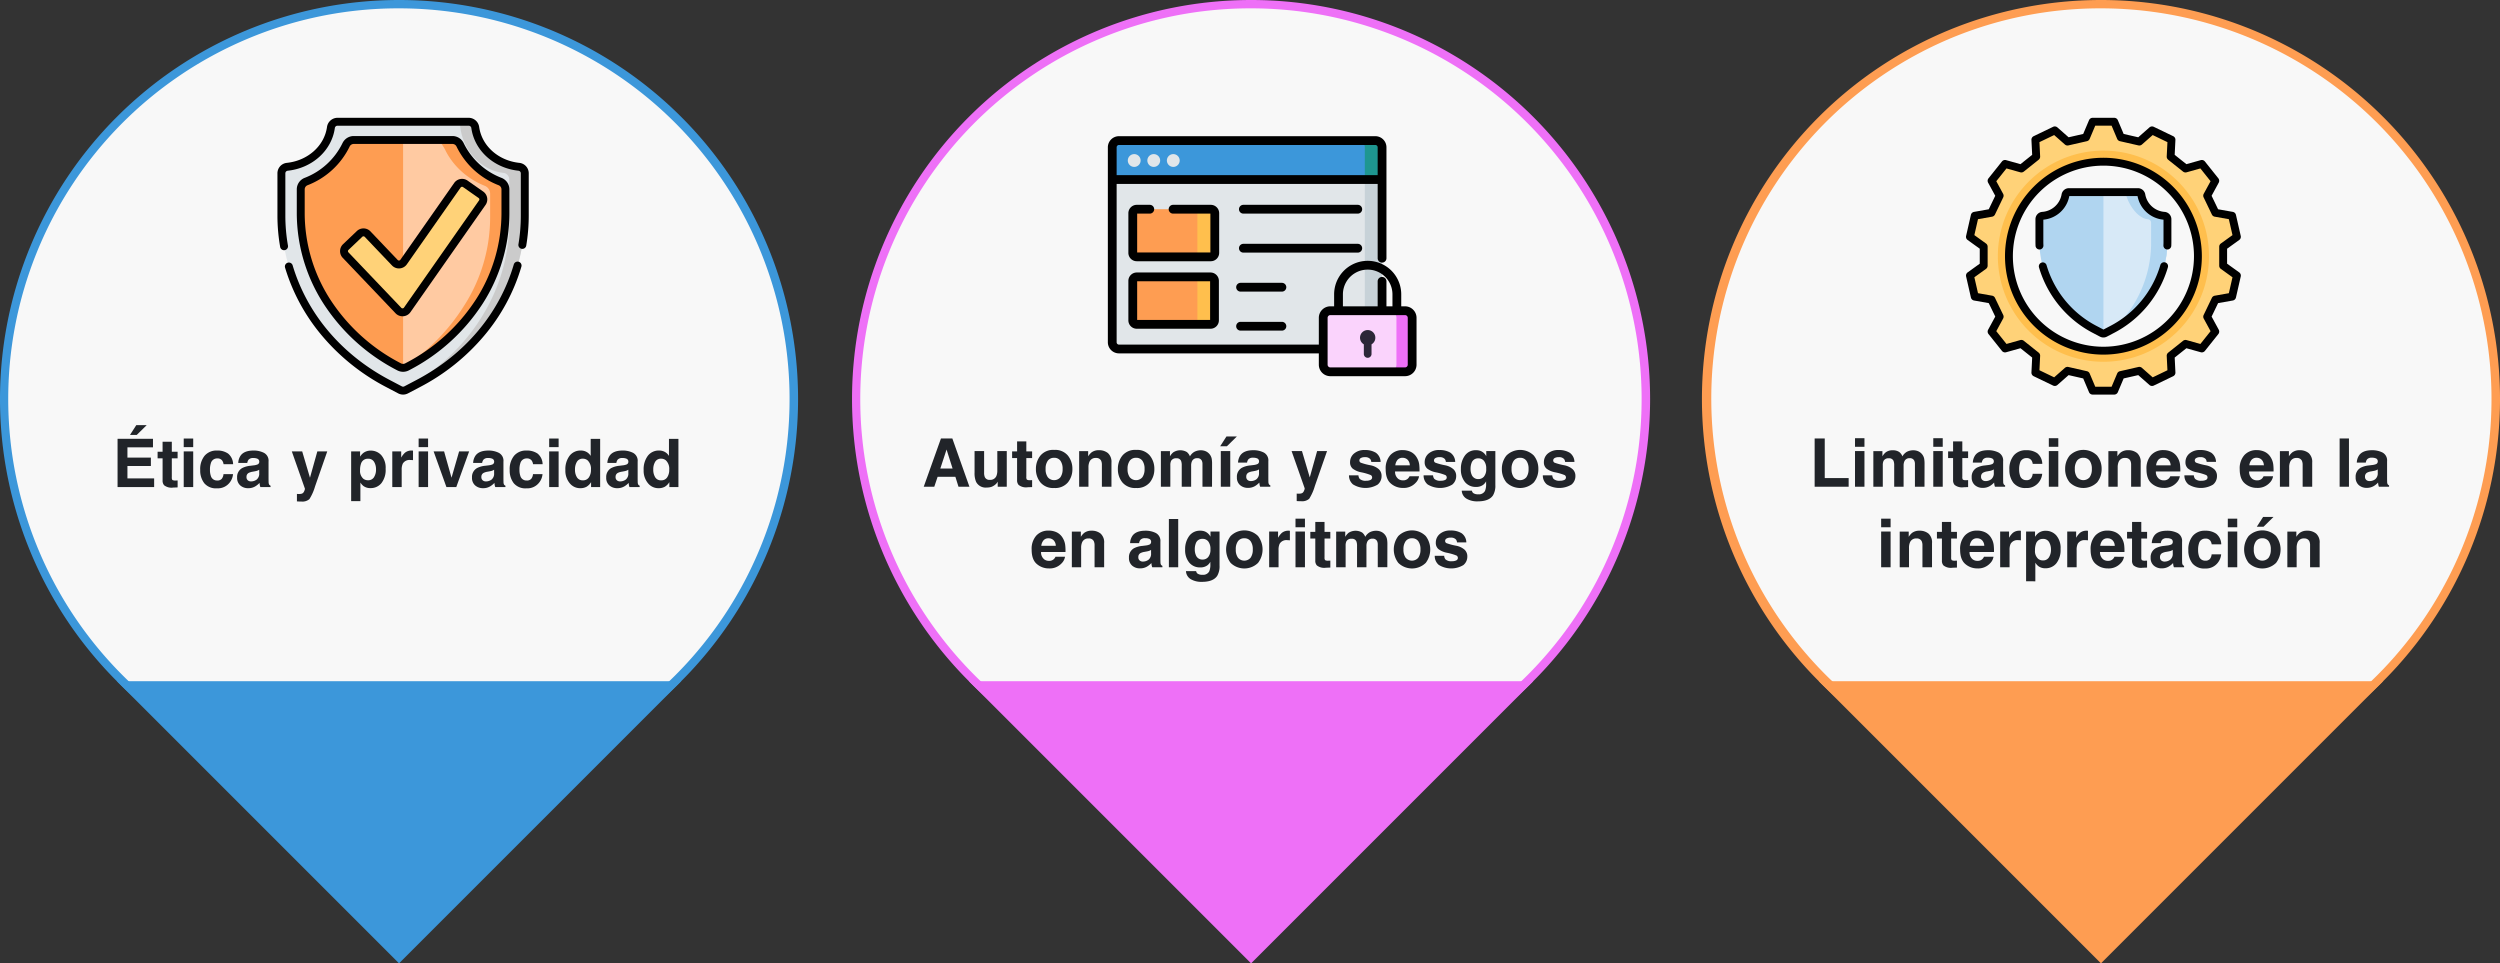 <svg xmlns="http://www.w3.org/2000/svg" width="820" height="315.982" viewBox="0 0 820 315.982">
  <rect x="0" y="0" width="820" height="315.982" fill="#333333" stroke="none"/>
  <g id="Grupo_1148974" data-name="Grupo 1148974" transform="translate(-390 -5296.574)">
    <g id="Grupo_1148913" data-name="Grupo 1148913" transform="translate(390 5296.574)">
      <path id="Trazado_986423" data-name="Trazado 986423" d="M134.723,264.24a129.515,129.515,0,0,1-91.581-221.1A129.515,129.515,0,1,1,226.3,226.306a128.668,128.668,0,0,1-91.581,37.934" transform="translate(-3.84 -3.84)" fill="#f8f8f8"/>
      <path id="Trazado_986424" data-name="Trazado 986424" d="M130.884,2.736a128.182,128.182,0,0,1,49.88,246.225A128.181,128.181,0,0,1,81,12.806a127.34,127.34,0,0,1,49.88-10.069m0-2.736A130.884,130.884,0,1,0,261.767,130.884,130.884,130.884,0,0,0,130.884,0" transform="translate(0)" fill="#3c97da"/>
      <path id="Trazado_986425" data-name="Trazado 986425" d="M0,130.884,130.884,0V130.884Z" transform="translate(130.884 130.884) rotate(45)" fill="#3c97da"/>
      <g id="_003-protected" data-name="003-protected" transform="translate(67.42 38.637)">
        <path id="Trazado_986514" data-name="Trazado 986514" d="M75.764,93.194l-3.941,2.071a2.166,2.166,0,0,1-2.015,0l-3.941-2.071C44.226,81.82,30.9,60.83,30.9,38.119V24.247a2.153,2.153,0,0,1,1.91-2.15c7.459-.787,13.39-6.127,14.335-12.881a2.178,2.178,0,0,1,2.148-1.895H92.338a2.178,2.178,0,0,1,2.148,1.895c.945,6.754,6.876,12.094,14.335,12.881a2.153,2.153,0,0,1,1.91,2.15V38.119C110.731,60.83,97.405,81.82,75.764,93.194Z" transform="translate(-6.022 -6.023)" fill="#e1e6e9"/>
        <path id="Trazado_986515" data-name="Trazado 986515" d="M291.192,22.1c-7.459-.787-13.39-6.127-14.335-12.881a2.178,2.178,0,0,0-2.148-1.895h-2.931c.422,9.364,7.094,16,14.314,16.766a2.153,2.153,0,0,1,1.91,2.15V40.109c0,22.711-13.326,43.7-34.967,55.075l-.455.239a2.162,2.162,0,0,0,1.614-.158l3.941-2.071C279.776,81.819,293.1,60.83,293.1,38.118V24.246A2.154,2.154,0,0,0,291.192,22.1Z" transform="translate(-188.393 -6.022)" fill="#cbcbcb"/>
        <path id="Trazado_986516" data-name="Trazado 986516" d="M98.8,115.394A62.006,62.006,0,0,1,75.192,93.956a53.719,53.719,0,0,1-8.5-28.8V57.286A2.78,2.78,0,0,1,68.44,54.7,24.4,24.4,0,0,0,81.562,42.64a2.774,2.774,0,0,1,2.508-1.573h32.376a2.774,2.774,0,0,1,2.508,1.573A24.4,24.4,0,0,0,132.076,54.7a2.78,2.78,0,0,1,1.751,2.587v7.874a53.718,53.718,0,0,1-8.5,28.8,62.007,62.007,0,0,1-23.605,21.438l-.163.086a2.789,2.789,0,0,1-2.595,0Z" transform="translate(-35.465 -33.785)" fill="#fe9d52"/>
        <path id="Trazado_986517" data-name="Trazado 986517" d="M287.818,54.7l-.136-.056-.227-.093q-.193-.08-.385-.163l-.221-.1c-.136-.06-.272-.123-.407-.185l-.184-.085q-.292-.138-.579-.283l-.043-.022q-.266-.135-.528-.276l-.185-.1c-.127-.07-.253-.14-.379-.212l-.208-.12q-.178-.1-.353-.21l-.2-.124q-.184-.114-.365-.231l-.177-.113q-.248-.162-.491-.33l-.037-.025q-.261-.181-.517-.368l-.159-.118q-.176-.131-.35-.264l-.185-.144q-.16-.126-.318-.254l-.183-.15q-.162-.134-.321-.271l-.163-.14q-.2-.172-.389-.347l-.08-.072q-.231-.212-.456-.43l-.129-.127c-.107-.1-.213-.21-.318-.317l-.159-.164q-.141-.146-.279-.294l-.16-.174q-.138-.151-.273-.3c-.049-.055-.1-.11-.146-.166q-.159-.183-.313-.369l-.09-.108q-.2-.241-.389-.487l-.1-.127q-.142-.184-.28-.371c-.044-.06-.087-.12-.131-.181q-.119-.164-.235-.331l-.134-.194q-.114-.167-.224-.336c-.041-.063-.082-.125-.123-.188-.082-.128-.163-.257-.242-.386-.029-.048-.059-.095-.088-.143q-.161-.266-.314-.536c-.022-.038-.042-.077-.063-.115q-.12-.214-.236-.431c-.034-.064-.067-.128-.1-.192q-.095-.182-.186-.365-.052-.105-.1-.211c-.026-.053-.053-.106-.079-.16a2.774,2.774,0,0,0-2.508-1.573H256V115.8a2.788,2.788,0,0,0,1.3-.32l.163-.086a62.006,62.006,0,0,0,23.605-21.438,53.717,53.717,0,0,0,8.5-28.8V57.284A2.78,2.78,0,0,0,287.818,54.7Z" transform="translate(-191.206 -33.783)" fill="#ffcaa2"/>
        <path id="Trazado_986518" data-name="Trazado 986518" d="M287.818,54.7l-.136-.056-.227-.093q-.193-.08-.385-.163l-.221-.1c-.136-.06-.272-.123-.407-.185l-.184-.085q-.292-.138-.579-.283l-.043-.022q-.266-.135-.528-.276l-.185-.1c-.127-.07-.253-.14-.379-.212l-.208-.12q-.178-.1-.353-.21l-.2-.124q-.184-.114-.365-.231l-.177-.113q-.248-.162-.491-.33l-.037-.025q-.261-.181-.517-.368l-.159-.118q-.176-.131-.35-.264l-.185-.144q-.16-.126-.318-.254l-.183-.15q-.162-.134-.321-.271l-.164-.14q-.2-.172-.389-.347l-.08-.072q-.231-.212-.456-.43l-.129-.127c-.107-.1-.213-.21-.318-.317l-.159-.164q-.141-.146-.279-.294l-.16-.174q-.138-.151-.273-.3c-.049-.055-.1-.11-.146-.166q-.159-.183-.313-.369l-.09-.108q-.2-.241-.389-.487l-.1-.127q-.142-.184-.28-.371c-.044-.06-.087-.12-.131-.181q-.119-.164-.235-.331l-.134-.194q-.114-.167-.224-.336c-.041-.063-.082-.125-.123-.188-.082-.128-.163-.257-.242-.386-.029-.048-.059-.095-.088-.143q-.161-.266-.314-.536c-.022-.038-.042-.077-.063-.115q-.12-.214-.236-.431c-.034-.064-.067-.128-.1-.192q-.095-.182-.186-.365-.052-.105-.1-.211c-.026-.053-.053-.106-.079-.16a2.774,2.774,0,0,0-2.508-1.573h-4.48a24.878,24.878,0,0,1,1.969,2.971c.03.051.052.106.079.16l.1.211q.092.184.186.365c.034.064.066.129.1.192q.116.217.236.431c.021.038.042.077.064.115q.153.27.314.536c.029.048.059.095.088.143q.119.194.242.386c.04.063.082.125.123.188.074.113.148.225.224.336l.134.194q.116.166.235.331l.131.181q.138.187.28.371l.1.127q.191.246.389.487l.09.108c.1.124.207.247.313.369l.146.166q.135.153.273.3l.16.174q.138.148.279.294l.159.164q.157.16.318.317l.129.127q.225.218.456.43l.08.072q.193.176.389.347l.163.14q.159.136.321.271l.183.15q.158.128.318.254l.185.144q.173.134.35.264l.159.118q.256.187.517.368l.037.025q.243.168.491.33l.177.113q.181.117.365.231l.2.124q.176.106.353.21l.208.12q.188.107.379.212l.185.1q.262.141.528.276l.043.022q.287.145.579.283l.184.085c.135.063.27.125.407.185l.221.1q.192.083.385.163l.227.093.136.056a2.78,2.78,0,0,1,1.751,2.587v7.874a53.718,53.718,0,0,1-8.5,28.8A66.159,66.159,0,0,1,256,115.723v.073a2.788,2.788,0,0,0,1.3-.32l.163-.086a62.006,62.006,0,0,0,23.605-21.438,53.717,53.717,0,0,0,8.5-28.8V57.283A2.78,2.78,0,0,0,287.818,54.7Z" transform="translate(-191.207 -33.782)" fill="#fe9d52"/>
        <path id="Trazado_986519" data-name="Trazado 986519" d="M164.592,162.183l-17.336-18.2a1.861,1.861,0,0,1,.064-2.631l4.523-4.309a1.861,1.861,0,0,1,2.631.064l8.939,9.384a1.861,1.861,0,0,0,2.871-.216l17.65-25.2a1.861,1.861,0,0,1,2.592-.457l5.116,3.584a1.861,1.861,0,0,1,.457,2.592l-24.634,35.17A1.861,1.861,0,0,1,164.592,162.183Z" transform="translate(-101.323 -98.956)" fill="#ffd278"/>
        <path id="Trazado_986520" data-name="Trazado 986520" d="M113.983,266.057a1.3,1.3,0,0,0-1.611.88c-4.719,16.1-16.073,29.566-31.969,37.92l-3.941,2.072a.866.866,0,0,1-.807,0l-3.941-2.072c-15.807-8.308-27.135-21.69-31.9-37.682a1.3,1.3,0,0,0-2.488.741,62.533,62.533,0,0,0,12.225,22.5,69.368,69.368,0,0,0,20.954,16.738l3.941,2.072a3.462,3.462,0,0,0,3.222,0l3.941-2.072a69.343,69.343,0,0,0,21.039-16.84,62.479,62.479,0,0,0,12.213-22.648A1.3,1.3,0,0,0,113.983,266.057Z" transform="translate(-11.265 -218.836)"/>
        <path id="Trazado_986521" data-name="Trazado 986521" d="M102.936,14.783c-6.9-.728-12.318-5.567-13.186-11.77A3.5,3.5,0,0,0,86.316,0H43.271a3.5,3.5,0,0,0-3.434,3.013c-.868,6.2-6.29,11.042-13.186,11.77a3.441,3.441,0,0,0-3.072,3.441V32.1a59.452,59.452,0,0,0,.882,10.188,1.3,1.3,0,1,0,2.558-.446,56.854,56.854,0,0,1-.844-9.742V18.224a.86.86,0,0,1,.748-.859c8.083-.853,14.451-6.607,15.484-13.992a.878.878,0,0,1,.862-.776H86.316a.877.877,0,0,1,.862.776c1.033,7.386,7.4,13.139,15.484,13.992a.86.86,0,0,1,.748.859V32.1a56.836,56.836,0,0,1-.794,9.45,1.3,1.3,0,0,0,2.56.433,59.455,59.455,0,0,0,.83-9.883V18.224A3.44,3.44,0,0,0,102.936,14.783Z" transform="translate(0)"/>
        <path id="Trazado_986522" data-name="Trazado 986522" d="M92.171,110.519l.164.086a4.087,4.087,0,0,0,3.8,0l.163-.086a63.305,63.305,0,0,0,24.1-21.891A55.013,55.013,0,0,0,129.1,59.137V51.262a4.055,4.055,0,0,0-2.572-3.794,22.966,22.966,0,0,1-12.427-11.41,4.089,4.089,0,0,0-3.681-2.313H78.049a4.089,4.089,0,0,0-3.681,2.313,22.964,22.964,0,0,1-12.427,11.41,4.055,4.055,0,0,0-2.572,3.794v7.874a55.012,55.012,0,0,0,8.706,29.491A63.3,63.3,0,0,0,92.171,110.519ZM61.965,59.137V51.262a1.473,1.473,0,0,1,.931-1.38A25.552,25.552,0,0,0,76.712,37.173a1.481,1.481,0,0,1,1.336-.832h32.375a1.481,1.481,0,0,1,1.336.832,25.552,25.552,0,0,0,13.816,12.709,1.473,1.473,0,0,1,.931,1.38v7.874a52.419,52.419,0,0,1-8.3,28.1,60.707,60.707,0,0,1-23.113,20.984l-.163.086a1.49,1.49,0,0,1-1.386,0l-.163-.086h0A60.706,60.706,0,0,1,70.266,87.236,52.421,52.421,0,0,1,61.965,59.137Z" transform="translate(-29.443 -27.761)"/>
        <path id="Trazado_986523" data-name="Trazado 986523" d="M159.916,158.035q.119,0,.24-.009a3.147,3.147,0,0,0,2.351-1.338l24.635-35.169a3.159,3.159,0,0,0-.775-4.4l-5.116-3.584a3.159,3.159,0,0,0-4.4.775l-17.65,25.2a.563.563,0,0,1-.868.065l-8.939-9.384a3.163,3.163,0,0,0-4.466-.108l-4.523,4.309a3.159,3.159,0,0,0-.109,4.466l17.336,18.2A3.144,3.144,0,0,0,159.916,158.035Zm-17.9-21.372a.559.559,0,0,1,.174-.394l4.523-4.309a.564.564,0,0,1,.8.02l8.939,9.384a3.159,3.159,0,0,0,4.875-.367l17.649-25.2a.563.563,0,0,1,.784-.138l5.116,3.584a.563.563,0,0,1,.138.784L160.38,155.2a.563.563,0,0,1-.868.065l-17.336-18.2A.561.561,0,0,1,142.02,136.663Z" transform="translate(-95.303 -92.932)"/>
      </g>
    </g>
    <path id="Trazado_986734" data-name="Trazado 986734" d="M14.93,10.082H7.238v4.071H16V17H4V1.166H15.617v2.8H7.238V7.332H14.93ZM8.076-.1l2.062-3.212h3.416L10.289-.1ZM23.7,14.819v2.288l-1.45.054a3.892,3.892,0,0,1-2.965-.752,2.239,2.239,0,0,1-.516-1.622V7.579H17.132V5.4h1.633V2.133h3.029V5.4h1.9V7.579h-1.9v6.188a1.394,1.394,0,0,0,.183.9,2.011,2.011,0,0,0,1.117.177q.14,0,.3-.005T23.7,14.819Zm5.113-9.528V17H25.7V5.291Zm0-4.222V3.895H25.7V1.069ZM41.9,9.491H38.767a2.717,2.717,0,0,0-.44-1.182,1.847,1.847,0,0,0-1.6-.709,2.108,2.108,0,0,0-2.116,1.536,6.423,6.423,0,0,0-.3,2.17,5.905,5.905,0,0,0,.3,2.073,2.043,2.043,0,0,0,2.063,1.461,1.819,1.819,0,0,0,1.525-.58,2.887,2.887,0,0,0,.548-1.5h3.126a5.122,5.122,0,0,1-1.01,2.643A4.908,4.908,0,0,1,36.6,17.408a4.989,4.989,0,0,1-4.157-1.676,6.781,6.781,0,0,1-1.332-4.351,6.881,6.881,0,0,1,1.472-4.694A5.123,5.123,0,0,1,36.64,5.012a6.114,6.114,0,0,1,3.6.988A4.6,4.6,0,0,1,41.9,9.491Zm2.546-2.933q1.214-1.547,4.168-1.547a7.405,7.405,0,0,1,3.416.763,2.928,2.928,0,0,1,1.493,2.879v5.371q0,.559.021,1.354a1.7,1.7,0,0,0,.183.816,1.1,1.1,0,0,0,.451.354V17h-3.33a3.41,3.41,0,0,1-.193-.666q-.054-.312-.086-.709A6.29,6.29,0,0,1,49.111,16.8a4.394,4.394,0,0,1-2.234.569,3.842,3.842,0,0,1-2.626-.908,3.238,3.238,0,0,1-1.037-2.573,3.339,3.339,0,0,1,1.665-3.126,7.393,7.393,0,0,1,2.686-.752l1.042-.129a4.779,4.779,0,0,0,1.214-.269.92.92,0,0,0,.655-.87,1.032,1.032,0,0,0-.5-.994,3.12,3.12,0,0,0-1.466-.274,1.91,1.91,0,0,0-1.536.537,2.232,2.232,0,0,0-.43,1.074H43.59A4.493,4.493,0,0,1,44.449,6.559Zm2.277,8.229a1.6,1.6,0,0,0,1.053.354,3.118,3.118,0,0,0,1.821-.58,2.474,2.474,0,0,0,.865-2.116V11.307a3.327,3.327,0,0,1-.585.3,4.9,4.9,0,0,1-.811.209l-.687.129A4.439,4.439,0,0,0,47,12.359a1.4,1.4,0,0,0-.709,1.3A1.344,1.344,0,0,0,46.727,14.787Zm20.389-.859,2.417-8.637h3.255L68.77,16.807a16.171,16.171,0,0,1-1.837,4.13,3.491,3.491,0,0,1-2.707.8q-.408,0-.655-.005t-.741-.038V19.245l.387.021a4.825,4.825,0,0,0,.859-.032,1.543,1.543,0,0,0,.688-.247,1.652,1.652,0,0,0,.5-.763,1.612,1.612,0,0,0,.188-.709l-4.3-12.225h3.405Zm23.4-7.38A6.282,6.282,0,0,1,91.93,11a7.054,7.054,0,0,1-1.391,4.716,4.5,4.5,0,0,1-3.583,1.622,3.739,3.739,0,0,1-2.32-.7,4.5,4.5,0,0,1-.988-1.128v6.1H80.618V5.291h2.933V7.021a4.915,4.915,0,0,1,1.053-1.2,3.868,3.868,0,0,1,2.428-.784A4.6,4.6,0,0,1,90.512,6.548Zm-1.74,4.6a4.608,4.608,0,0,0-.618-2.4,2.15,2.15,0,0,0-2-1.042,2.279,2.279,0,0,0-2.288,1.579,5.989,5.989,0,0,0-.322,2.127,3.392,3.392,0,0,0,1.085,2.868,2.471,2.471,0,0,0,1.525.483,2.21,2.21,0,0,0,1.95-.988A4.609,4.609,0,0,0,88.772,11.146Zm11.258-3.029a2.539,2.539,0,0,0-2.481,1.2,4.68,4.68,0,0,0-.354,2.084V17H94.11V5.291h2.922V7.332a6.473,6.473,0,0,1,1.235-1.6,3.363,3.363,0,0,1,2.234-.72q.086,0,.145.005t.263.016V8.17q-.29-.032-.516-.043T100.029,8.116Zm5.822-2.825V17h-3.1V5.291Zm0-4.222V3.895h-3.1V1.069Zm1.815,4.222H111.1l2.438,8.637,2.492-8.637h3.287L115.1,17h-3.233Zm13.825,1.268q1.214-1.547,4.168-1.547a7.405,7.405,0,0,1,3.416.763,2.928,2.928,0,0,1,1.493,2.879v5.371q0,.559.021,1.354a1.7,1.7,0,0,0,.183.816,1.1,1.1,0,0,0,.451.354V17h-3.33a3.41,3.41,0,0,1-.193-.666q-.054-.312-.086-.709a6.29,6.29,0,0,1-1.461,1.171,4.394,4.394,0,0,1-2.234.569,3.842,3.842,0,0,1-2.626-.908,3.238,3.238,0,0,1-1.037-2.573,3.339,3.339,0,0,1,1.665-3.126,7.393,7.393,0,0,1,2.686-.752l1.042-.129a4.779,4.779,0,0,0,1.214-.269.92.92,0,0,0,.655-.87,1.032,1.032,0,0,0-.5-.994,3.12,3.12,0,0,0-1.466-.274,1.91,1.91,0,0,0-1.536.537,2.232,2.232,0,0,0-.43,1.074h-2.954A4.493,4.493,0,0,1,121.492,6.559Zm2.277,8.229a1.6,1.6,0,0,0,1.053.354,3.118,3.118,0,0,0,1.821-.58,2.474,2.474,0,0,0,.865-2.116V11.307a3.327,3.327,0,0,1-.585.3,4.9,4.9,0,0,1-.811.209l-.687.129a4.439,4.439,0,0,0-1.386.419,1.4,1.4,0,0,0-.709,1.3A1.344,1.344,0,0,0,123.77,14.787Zm19.647-5.3H140.28a2.717,2.717,0,0,0-.44-1.182,1.847,1.847,0,0,0-1.6-.709,2.108,2.108,0,0,0-2.116,1.536,6.423,6.423,0,0,0-.3,2.17,5.905,5.905,0,0,0,.3,2.073,2.043,2.043,0,0,0,2.063,1.461,1.819,1.819,0,0,0,1.525-.58,2.887,2.887,0,0,0,.548-1.5h3.126a5.122,5.122,0,0,1-1.01,2.643,4.908,4.908,0,0,1-4.265,2.009,4.989,4.989,0,0,1-4.157-1.676,6.781,6.781,0,0,1-1.332-4.351,6.881,6.881,0,0,1,1.472-4.694,5.123,5.123,0,0,1,4.061-1.676,6.114,6.114,0,0,1,3.6.988A4.6,4.6,0,0,1,143.417,9.491Zm5.253-4.2V17h-3.1V5.291Zm0-4.222V3.895h-3.1V1.069Zm13.621.118V17h-2.976V15.378a4.318,4.318,0,0,1-1.493,1.515,4.192,4.192,0,0,1-2.084.473,4.351,4.351,0,0,1-3.454-1.66,6.373,6.373,0,0,1-1.4-4.259,7.33,7.33,0,0,1,1.38-4.716,4.491,4.491,0,0,1,3.69-1.719,3.777,3.777,0,0,1,1.891.467,3.719,3.719,0,0,1,1.343,1.294V1.188Zm-8.25,10.033a4.6,4.6,0,0,0,.645,2.589,2.146,2.146,0,0,0,1.934.978,2.26,2.26,0,0,0,1.977-.967,4.271,4.271,0,0,0,.677-2.5,3.839,3.839,0,0,0-1.085-3.072,2.335,2.335,0,0,0-1.547-.559A2.15,2.15,0,0,0,154.67,8.7,4.7,4.7,0,0,0,154.041,11.221Zm11.473-4.662q1.214-1.547,4.168-1.547a7.405,7.405,0,0,1,3.416.763,2.928,2.928,0,0,1,1.493,2.879v5.371q0,.559.021,1.354a1.7,1.7,0,0,0,.183.816,1.1,1.1,0,0,0,.451.354V17h-3.33a3.411,3.411,0,0,1-.193-.666q-.054-.312-.086-.709a6.29,6.29,0,0,1-1.461,1.171,4.394,4.394,0,0,1-2.234.569,3.842,3.842,0,0,1-2.626-.908,3.238,3.238,0,0,1-1.037-2.573,3.339,3.339,0,0,1,1.665-3.126,7.393,7.393,0,0,1,2.686-.752l1.042-.129a4.779,4.779,0,0,0,1.214-.269.92.92,0,0,0,.655-.87,1.032,1.032,0,0,0-.5-.994,3.12,3.12,0,0,0-1.466-.274,1.91,1.91,0,0,0-1.536.537,2.232,2.232,0,0,0-.43,1.074h-2.954A4.493,4.493,0,0,1,165.514,6.559Zm2.277,8.229a1.6,1.6,0,0,0,1.053.354,3.118,3.118,0,0,0,1.821-.58,2.474,2.474,0,0,0,.865-2.116V11.307a3.327,3.327,0,0,1-.585.3,4.9,4.9,0,0,1-.811.209l-.687.129a4.439,4.439,0,0,0-1.386.419,1.4,1.4,0,0,0-.709,1.3A1.344,1.344,0,0,0,167.791,14.787Zm20.174-13.6V17h-2.976V15.378a4.318,4.318,0,0,1-1.493,1.515,4.192,4.192,0,0,1-2.084.473,4.351,4.351,0,0,1-3.454-1.66,6.373,6.373,0,0,1-1.4-4.259,7.33,7.33,0,0,1,1.38-4.716,4.491,4.491,0,0,1,3.69-1.719,3.777,3.777,0,0,1,1.891.467,3.719,3.719,0,0,1,1.343,1.294V1.188Zm-8.25,10.033a4.6,4.6,0,0,0,.645,2.589,2.146,2.146,0,0,0,1.934.978,2.26,2.26,0,0,0,1.977-.967,4.271,4.271,0,0,0,.677-2.5,3.839,3.839,0,0,0-1.085-3.072,2.335,2.335,0,0,0-1.547-.559A2.15,2.15,0,0,0,180.343,8.7,4.7,4.7,0,0,0,179.715,11.221Z" transform="translate(424.56 5439.336)" fill="#212429"/>
    <g id="Grupo_1148914" data-name="Grupo 1148914" transform="translate(669.467 5296.574)">
      <path id="Trazado_986426" data-name="Trazado 986426" d="M1354.621,264.24a129.516,129.516,0,0,1-91.582-221.1A129.516,129.516,0,1,1,1446.2,226.306a128.666,128.666,0,0,1-91.581,37.934" transform="translate(-1223.738 -3.84)" fill="#f8f8f8"/>
      <path id="Trazado_986427" data-name="Trazado 986427" d="M1350.782,2.736a128.182,128.182,0,0,1,49.88,246.226A128.181,128.181,0,0,1,1300.9,12.806a127.342,127.342,0,0,1,49.88-10.069m0-2.736a130.884,130.884,0,1,0,130.884,130.884A130.884,130.884,0,0,0,1350.782,0" transform="translate(-1219.898)" fill="#ee70f7"/>
      <path id="Trazado_986428" data-name="Trazado 986428" d="M0,130.884,130.884,0V130.884Z" transform="translate(130.884 130.884) rotate(45)" fill="#ee70f7"/>
      <g id="_019-browser-1" data-name="019-browser-1" transform="translate(83.908 -12.29)">
        <path id="Trazado_986524" data-name="Trazado 986524" d="M93.577,132.608H9.494A2.208,2.208,0,0,1,7.286,130.4V66.454a2.208,2.208,0,0,1,2.208-2.208H93.577a2.208,2.208,0,0,1,2.208,2.208V130.4A2.208,2.208,0,0,1,93.577,132.608Z" transform="translate(-5.845 -5.845)" fill="#e1e6e9"/>
        <path id="Trazado_986525" data-name="Trazado 986525" d="M420.713,64.246H415.06a2.208,2.208,0,0,1,2.207,2.208V130.4a2.208,2.208,0,0,1-2.207,2.208h5.653a2.208,2.208,0,0,0,2.207-2.208V66.454A2.208,2.208,0,0,0,420.713,64.246Z" transform="translate(-332.98 -5.845)" fill="#c7d2d8"/>
        <path id="Trazado_986526" data-name="Trazado 986526" d="M95.785,77.018H7.286V66.454a2.208,2.208,0,0,1,2.208-2.208H93.577a2.208,2.208,0,0,1,2.208,2.208V77.018Z" transform="translate(-5.845 -5.845)" fill="#3c97da"/>
        <path id="Trazado_986527" data-name="Trazado 986527" d="M420.713,64.246H415.06a2.208,2.208,0,0,1,2.207,2.208V77.018h5.653V66.454A2.208,2.208,0,0,0,420.713,64.246Z" transform="translate(-332.98 -5.845)" fill="#1e9690"/>
        <path id="Trazado_986528" data-name="Trazado 986528" d="M66.912,193.716H42.631a1.31,1.31,0,0,1-1.31-1.31v-13a1.31,1.31,0,0,1,1.31-1.31h24.28a1.31,1.31,0,0,1,1.31,1.31v13A1.31,1.31,0,0,1,66.912,193.716Z" transform="translate(-33.15 -97.178)" fill="#fe9d52"/>
        <path id="Trazado_986529" data-name="Trazado 986529" d="M147.612,178.093h-5.7a1.31,1.31,0,0,1,1.31,1.31v13a1.31,1.31,0,0,1-1.31,1.31h5.7a1.31,1.31,0,0,0,1.31-1.31v-13A1.31,1.31,0,0,0,147.612,178.093Z" transform="translate(-113.85 -97.179)" fill="#ffbf4d"/>
        <path id="Trazado_986530" data-name="Trazado 986530" d="M66.819,305.9H42.631a1.31,1.31,0,0,1-1.31-1.31V291.64a1.31,1.31,0,0,1,1.31-1.31H66.819a1.31,1.31,0,0,1,1.31,1.31v12.948A1.31,1.31,0,0,1,66.819,305.9Z" transform="translate(-33.15 -187.22)" fill="#fe9d52"/>
        <path id="Trazado_986531" data-name="Trazado 986531" d="M147.52,290.33h-5.605a1.31,1.31,0,0,1,1.31,1.31v12.948a1.31,1.31,0,0,1-1.31,1.31h5.606a1.31,1.31,0,0,0,1.31-1.31V291.64A1.31,1.31,0,0,0,147.52,290.33Z" transform="translate(-113.85 -187.22)" fill="#ffbf4d"/>
        <path id="Trazado_986532" data-name="Trazado 986532" d="M384.047,366.469h-24.49a2.339,2.339,0,0,1-2.339-2.339V348.772a2.339,2.339,0,0,1,2.339-2.339h24.49a2.339,2.339,0,0,1,2.339,2.339V364.13A2.339,2.339,0,0,1,384.047,366.469Z" transform="translate(-286.577 -232.229)" fill="#fad3fc"/>
        <path id="Trazado_986533" data-name="Trazado 986533" d="M471.99,346.433h-5.151a2.339,2.339,0,0,1,2.339,2.339V364.13a2.339,2.339,0,0,1-2.339,2.339h5.151a2.339,2.339,0,0,0,2.339-2.339V348.772A2.339,2.339,0,0,0,471.99,346.433Z" transform="translate(-374.52 -232.229)" fill="#ee70f7"/>
        <g id="Grupo_1148963" data-name="Grupo 1148963" transform="translate(6.549 62.842)">
          <path id="Trazado_986534" data-name="Trazado 986534" d="M35.215,90.9a2.1,2.1,0,1,1,2.1-2.1A2.1,2.1,0,0,1,35.215,90.9Z" transform="translate(-33.117 -86.706)" fill="#e1e6e9"/>
          <path id="Trazado_986535" data-name="Trazado 986535" d="M67.62,90.9a2.1,2.1,0,1,1,2.1-2.1A2.1,2.1,0,0,1,67.62,90.9Z" transform="translate(-59.114 -86.706)" fill="#e1e6e9"/>
          <path id="Trazado_986536" data-name="Trazado 986536" d="M100.025,90.9a2.1,2.1,0,1,1,2.1-2.1A2.1,2.1,0,0,1,100.025,90.9Z" transform="translate(-85.111 -86.706)" fill="#e1e6e9"/>
        </g>
        <path id="Trazado_986537" data-name="Trazado 986537" d="M256.465,170.807H218.947a1.441,1.441,0,1,0,0,2.882h37.518a1.441,1.441,0,1,0,0-2.882Z" transform="translate(-174.493 -91.333)"/>
        <path id="Trazado_986538" data-name="Trazado 986538" d="M257.906,236.938a1.441,1.441,0,0,0-1.441-1.441H218.947a1.441,1.441,0,1,0,0,2.882h37.518A1.441,1.441,0,0,0,257.906,236.938Z" transform="translate(-174.493 -143.231)"/>
        <path id="Trazado_986539" data-name="Trazado 986539" d="M227.855,300.187H214.3a1.441,1.441,0,1,0,0,2.882h13.556a1.441,1.441,0,0,0,0-2.882Z" transform="translate(-170.765 -195.128)"/>
        <path id="Trazado_986540" data-name="Trazado 986540" d="M227.855,364.877H214.3a1.441,1.441,0,1,0,0,2.882h13.556a1.441,1.441,0,0,0,0-2.882Z" transform="translate(-170.765 -247.025)"/>
        <path id="Trazado_986541" data-name="Trazado 986541" d="M420.773,378.52a2.511,2.511,0,0,0-1.265,4.681v3.155a1.265,1.265,0,0,0,2.53,0V383.2a2.511,2.511,0,0,0-1.265-4.681Z" transform="translate(-335.548 -257.97)" fill="#2c2738"/>
        <path id="Trazado_986542" data-name="Trazado 986542" d="M97.47,112.763H96.232v-3.915a11.007,11.007,0,1,0-22.014,0v3.915H72.98a3.784,3.784,0,0,0-3.78,3.78v8.779H3.648a.767.767,0,0,1-.766-.766V72.614H88.5V96.987a1.441,1.441,0,1,0,2.882,0V60.608a3.652,3.652,0,0,0-3.648-3.648H3.648A3.652,3.652,0,0,0,0,60.608v63.947A3.652,3.652,0,0,0,3.648,128.2H69.2v3.7a3.784,3.784,0,0,0,3.78,3.78H97.47a3.784,3.784,0,0,0,3.78-3.78V116.543A3.784,3.784,0,0,0,97.47,112.763ZM2.882,60.608a.767.767,0,0,1,.766-.766H87.732a.767.767,0,0,1,.766.766v9.124H2.882ZM77.1,108.849a8.125,8.125,0,1,1,16.25,0v3.915H91.38v-8.194a1.441,1.441,0,1,0-2.882,0v8.194H77.1ZM98.368,131.9a.9.9,0,0,1-.9.9H72.98a.9.9,0,0,1-.9-.9V116.543a.9.9,0,0,1,.9-.9H97.47a.9.9,0,0,1,.9.9Z"/>
        <path id="Trazado_986543" data-name="Trazado 986543" d="M63.818,173.558a2.754,2.754,0,0,0-2.751-2.751H48.7a1.441,1.441,0,1,0,0,2.882H60.936v12.742H36.917V173.689h4.141a1.441,1.441,0,0,0,0-2.882H36.786a2.754,2.754,0,0,0-2.751,2.751v13a2.754,2.754,0,0,0,2.751,2.751H61.067a2.754,2.754,0,0,0,2.751-2.751v-13Z" transform="translate(-27.304 -91.333)"/>
        <path id="Trazado_986544" data-name="Trazado 986544" d="M60.974,283.044H36.786a2.754,2.754,0,0,0-2.751,2.751v12.947a2.754,2.754,0,0,0,2.751,2.751H60.974a2.754,2.754,0,0,0,2.751-2.751V285.8A2.754,2.754,0,0,0,60.974,283.044Zm-.131,15.568H36.917V285.926H60.843Z" transform="translate(-27.304 -181.375)"/>
      </g>
    </g>
    <path id="Trazado_986733" data-name="Trazado 986733" d="M18.369,13.745H12.536L11.44,17H7.981l5.65-15.834H17.37L22.977,17H19.389Zm-.924-2.729-1.977-6.23-2.041,6.23Zm14.8,4.329q-.043.054-.215.322a2.157,2.157,0,0,1-.408.473,4.263,4.263,0,0,1-1.391.881,4.741,4.741,0,0,1-1.574.236,3.508,3.508,0,0,1-3.5-1.869,7.152,7.152,0,0,1-.5-3.04V5.291H27.79v7.058a3.694,3.694,0,0,0,.236,1.5,1.636,1.636,0,0,0,1.644.892,2.148,2.148,0,0,0,2.148-1.268,4.589,4.589,0,0,0,.3-1.815V5.291h3.1V17H32.248Zm11.29-.526v2.288l-1.45.054a3.892,3.892,0,0,1-2.965-.752,2.239,2.239,0,0,1-.516-1.622V7.579H36.974V5.4h1.633V2.133h3.029V5.4h1.9V7.579h-1.9v6.188a1.394,1.394,0,0,0,.183.9,2.011,2.011,0,0,0,1.117.177q.14,0,.3-.005T43.538,14.819Zm11.73-8.046a6.833,6.833,0,0,1,1.482,4.394,6.788,6.788,0,0,1-1.482,4.41,5.447,5.447,0,0,1-4.5,1.832,5.447,5.447,0,0,1-4.5-1.832,6.788,6.788,0,0,1-1.482-4.41,6.833,6.833,0,0,1,1.482-4.394,5.409,5.409,0,0,1,4.5-1.858A5.409,5.409,0,0,1,55.268,6.773Zm-4.512.73a2.446,2.446,0,0,0-2.068.951,4.4,4.4,0,0,0-.725,2.712,4.423,4.423,0,0,0,.725,2.718,2.709,2.709,0,0,0,4.13,0,4.448,4.448,0,0,0,.72-2.718,4.423,4.423,0,0,0-.72-2.712A2.432,2.432,0,0,0,50.756,7.5Zm13.7.054a2.132,2.132,0,0,0-2.138,1.321,4.538,4.538,0,0,0-.3,1.783V17H58.963V5.313h2.954V7.021a5.2,5.2,0,0,1,1.117-1.3,3.883,3.883,0,0,1,2.4-.709,4.52,4.52,0,0,1,2.97.951,3.866,3.866,0,0,1,1.155,3.153V17H66.418V9.878a3.25,3.25,0,0,0-.247-1.418A1.738,1.738,0,0,0,64.453,7.558Zm17.692-.784a6.833,6.833,0,0,1,1.482,4.394,6.788,6.788,0,0,1-1.482,4.41,5.447,5.447,0,0,1-4.5,1.832,5.447,5.447,0,0,1-4.5-1.832,6.788,6.788,0,0,1-1.482-4.41,6.833,6.833,0,0,1,1.482-4.394,5.409,5.409,0,0,1,4.5-1.858A5.409,5.409,0,0,1,82.145,6.773Zm-4.512.73a2.446,2.446,0,0,0-2.068.951,4.4,4.4,0,0,0-.725,2.712,4.423,4.423,0,0,0,.725,2.718,2.709,2.709,0,0,0,4.13,0,4.448,4.448,0,0,0,.72-2.718,4.423,4.423,0,0,0-.72-2.712A2.432,2.432,0,0,0,77.633,7.5Zm14.76,1.01a1.5,1.5,0,0,0-1.515-.849,1.808,1.808,0,0,0-1.762.849,3.27,3.27,0,0,0-.247,1.439V17h-3.1V5.313h2.976V7.021a4.927,4.927,0,0,1,1.074-1.3,4.25,4.25,0,0,1,4.479-.1A3.437,3.437,0,0,1,95.3,7.031,3.893,3.893,0,0,1,96.8,5.517,4.556,4.556,0,0,1,98.9,5.033a4.076,4.076,0,0,1,1.525.3,3.4,3.4,0,0,1,1.364,1.053,3.364,3.364,0,0,1,.666,1.5,10.394,10.394,0,0,1,.107,1.729L102.544,17H99.408V9.545a2.447,2.447,0,0,0-.215-1.1,1.527,1.527,0,0,0-1.5-.816,1.76,1.76,0,0,0-1.751,1.053,3.306,3.306,0,0,0-.247,1.343V17H92.608V10.028A3.916,3.916,0,0,0,92.393,8.514Zm13.03-3.223h3.1V17h-3.1Zm-.2-1.579L107.282.5H110.7l-3.266,3.212Zm6.714,2.847q1.214-1.547,4.168-1.547a7.405,7.405,0,0,1,3.416.763,2.928,2.928,0,0,1,1.493,2.879v5.371q0,.559.021,1.354a1.7,1.7,0,0,0,.183.816,1.1,1.1,0,0,0,.451.354V17h-3.33a3.41,3.41,0,0,1-.193-.666q-.054-.312-.086-.709A6.29,6.29,0,0,1,116.6,16.8a4.394,4.394,0,0,1-2.234.569,3.842,3.842,0,0,1-2.626-.908,3.238,3.238,0,0,1-1.037-2.573,3.339,3.339,0,0,1,1.665-3.126,7.393,7.393,0,0,1,2.686-.752l1.042-.129a4.779,4.779,0,0,0,1.214-.269.92.92,0,0,0,.655-.87,1.032,1.032,0,0,0-.5-.994,3.12,3.12,0,0,0-1.466-.274,1.91,1.91,0,0,0-1.536.537,2.232,2.232,0,0,0-.43,1.074h-2.954A4.493,4.493,0,0,1,111.933,6.559Zm2.277,8.229a1.6,1.6,0,0,0,1.053.354,3.118,3.118,0,0,0,1.821-.58,2.474,2.474,0,0,0,.865-2.116V11.307a3.327,3.327,0,0,1-.585.3,4.9,4.9,0,0,1-.811.209l-.687.129a4.439,4.439,0,0,0-1.386.419,1.4,1.4,0,0,0-.709,1.3A1.344,1.344,0,0,0,114.21,14.787Zm20.389-.859,2.417-8.637h3.255l-4.018,11.516a16.171,16.171,0,0,1-1.837,4.13,3.491,3.491,0,0,1-2.707.8q-.408,0-.655-.005t-.741-.038V19.245l.387.021a4.825,4.825,0,0,0,.859-.032,1.543,1.543,0,0,0,.688-.247,1.652,1.652,0,0,0,.5-.763,1.612,1.612,0,0,0,.188-.709l-4.3-12.225h3.405Zm21.656-8.1a3.772,3.772,0,0,1,1.579,3.029h-3.062a1.811,1.811,0,0,0-.333-.935,2.1,2.1,0,0,0-1.719-.623,2.47,2.47,0,0,0-1.423.312.9.9,0,0,0-.424.73.8.8,0,0,0,.451.763,19.531,19.531,0,0,0,3.19.849,5.86,5.86,0,0,1,2.739,1.3,2.951,2.951,0,0,1,.9,2.2,3.558,3.558,0,0,1-1.294,2.841,7.766,7.766,0,0,1-8.078-.064,3.792,3.792,0,0,1-1.316-2.97h3.1a2.044,2.044,0,0,0,.419,1.16,2.832,2.832,0,0,0,2.105.612,3.209,3.209,0,0,0,1.434-.269.9.9,0,0,0,.1-1.59,17.48,17.48,0,0,0-3.19-.924,6.645,6.645,0,0,1-2.8-1.235,2.678,2.678,0,0,1-.816-2.105A3.652,3.652,0,0,1,149.1,6.124a5.113,5.113,0,0,1,3.583-1.166A6.633,6.633,0,0,1,156.255,5.828Zm14.19,7.734a3.884,3.884,0,0,1-1.085,2.116,5.316,5.316,0,0,1-4.211,1.708,5.938,5.938,0,0,1-3.942-1.439q-1.708-1.439-1.708-4.684A6.51,6.51,0,0,1,161.041,6.6a5.271,5.271,0,0,1,4-1.622,6.136,6.136,0,0,1,2.632.548,4.61,4.61,0,0,1,1.934,1.729,5.9,5.9,0,0,1,.892,2.417,15.608,15.608,0,0,1,.1,2.32h-8.014a2.91,2.91,0,0,0,1.106,2.471,2.606,2.606,0,0,0,1.525.44,2.2,2.2,0,0,0,1.536-.537,2.551,2.551,0,0,0,.569-.806Zm-3.029-3.588a2.665,2.665,0,0,0-.736-1.842,2.285,2.285,0,0,0-1.638-.628,2.079,2.079,0,0,0-1.649.666,3.324,3.324,0,0,0-.736,1.8Zm13.31-4.146a3.772,3.772,0,0,1,1.579,3.029h-3.062a1.811,1.811,0,0,0-.333-.935,2.1,2.1,0,0,0-1.719-.623,2.47,2.47,0,0,0-1.423.312.9.9,0,0,0-.424.73.8.8,0,0,0,.451.763,19.531,19.531,0,0,0,3.19.849,5.86,5.86,0,0,1,2.739,1.3,2.951,2.951,0,0,1,.9,2.2,3.558,3.558,0,0,1-1.294,2.841,7.766,7.766,0,0,1-8.078-.064,3.792,3.792,0,0,1-1.316-2.97h3.1a2.044,2.044,0,0,0,.419,1.16,2.832,2.832,0,0,0,2.105.612A3.209,3.209,0,0,0,179,14.766a.9.9,0,0,0,.1-1.59,17.48,17.48,0,0,0-3.19-.924,6.645,6.645,0,0,1-2.8-1.235,2.678,2.678,0,0,1-.816-2.105,3.652,3.652,0,0,1,1.273-2.788,5.113,5.113,0,0,1,3.583-1.166A6.633,6.633,0,0,1,180.726,5.828ZM188.2,19.052a2.587,2.587,0,0,0,1.665.419,2.237,2.237,0,0,0,2.213-1.106,5.6,5.6,0,0,0,.365-2.385v-.752a3.733,3.733,0,0,1-.945,1.128,3.8,3.8,0,0,1-2.374.7,4.493,4.493,0,0,1-3.6-1.584,6.406,6.406,0,0,1-1.348-4.292,7.234,7.234,0,0,1,1.3-4.388,4.294,4.294,0,0,1,3.685-1.778,4.033,4.033,0,0,1,1.536.269,3.678,3.678,0,0,1,1.8,1.7V5.291h2.976V16.4a6.221,6.221,0,0,1-.763,3.416q-1.311,1.977-5.027,1.977a6.85,6.85,0,0,1-3.663-.881,3.25,3.25,0,0,1-1.568-2.632h3.33A1.379,1.379,0,0,0,188.2,19.052ZM187.687,13a2.241,2.241,0,0,0,2.234,1.482,2.365,2.365,0,0,0,1.815-.811,3.755,3.755,0,0,0,.741-2.583,3.953,3.953,0,0,0-.7-2.535,2.3,2.3,0,0,0-1.885-.87A2.222,2.222,0,0,0,187.666,9.2a5.371,5.371,0,0,0-.322,1.987A4.535,4.535,0,0,0,187.687,13Zm20.41-6.23a6.833,6.833,0,0,1,1.482,4.394,6.788,6.788,0,0,1-1.482,4.41,6.446,6.446,0,0,1-9,0,6.788,6.788,0,0,1-1.482-4.41A6.833,6.833,0,0,1,199.1,6.773a6.38,6.38,0,0,1,9,0Zm-4.512.73a2.446,2.446,0,0,0-2.068.951,4.4,4.4,0,0,0-.725,2.712,4.423,4.423,0,0,0,.725,2.718,2.709,2.709,0,0,0,4.13,0,4.448,4.448,0,0,0,.72-2.718,4.423,4.423,0,0,0-.72-2.712A2.432,2.432,0,0,0,203.585,7.5Zm16.253-1.676a3.772,3.772,0,0,1,1.579,3.029h-3.062a1.811,1.811,0,0,0-.333-.935A2.1,2.1,0,0,0,216.3,7.3a2.47,2.47,0,0,0-1.423.312.9.9,0,0,0-.424.73.8.8,0,0,0,.451.763,19.531,19.531,0,0,0,3.19.849,5.86,5.86,0,0,1,2.739,1.3,2.951,2.951,0,0,1,.9,2.2,3.558,3.558,0,0,1-1.294,2.841,7.766,7.766,0,0,1-8.078-.064,3.792,3.792,0,0,1-1.316-2.97h3.1a2.044,2.044,0,0,0,.419,1.16,2.832,2.832,0,0,0,2.105.612,3.209,3.209,0,0,0,1.434-.269.9.9,0,0,0,.1-1.59,17.48,17.48,0,0,0-3.19-.924,6.645,6.645,0,0,1-2.8-1.235,2.678,2.678,0,0,1-.816-2.105,3.652,3.652,0,0,1,1.273-2.788,5.113,5.113,0,0,1,3.583-1.166A6.633,6.633,0,0,1,219.838,5.828ZM54.328,39.963a3.884,3.884,0,0,1-1.085,2.116,5.316,5.316,0,0,1-4.211,1.708,5.938,5.938,0,0,1-3.942-1.439q-1.708-1.439-1.708-4.684A6.51,6.51,0,0,1,44.923,33a5.271,5.271,0,0,1,4-1.622,6.136,6.136,0,0,1,2.632.548,4.61,4.61,0,0,1,1.934,1.729,5.9,5.9,0,0,1,.892,2.417,15.609,15.609,0,0,1,.1,2.32H46.465a2.91,2.91,0,0,0,1.106,2.471,2.606,2.606,0,0,0,1.525.44,2.2,2.2,0,0,0,1.536-.537,2.551,2.551,0,0,0,.569-.806ZM51.3,36.375a2.665,2.665,0,0,0-.736-1.842,2.285,2.285,0,0,0-1.638-.628,2.079,2.079,0,0,0-1.649.666,3.324,3.324,0,0,0-.736,1.8Zm10.753-2.417a2.132,2.132,0,0,0-2.138,1.321,4.538,4.538,0,0,0-.3,1.783V43.4H56.563V31.713h2.954v1.708a5.2,5.2,0,0,1,1.117-1.3,3.883,3.883,0,0,1,2.4-.709,4.52,4.52,0,0,1,2.97.951,3.866,3.866,0,0,1,1.155,3.153V43.4H64.018V36.278a3.25,3.25,0,0,0-.247-1.418A1.738,1.738,0,0,0,62.052,33.958Zm14.48-1q1.214-1.547,4.168-1.547a7.405,7.405,0,0,1,3.416.763,2.928,2.928,0,0,1,1.493,2.879v5.371q0,.559.021,1.354a1.7,1.7,0,0,0,.183.816,1.1,1.1,0,0,0,.451.354V43.4h-3.33a3.41,3.41,0,0,1-.193-.666q-.054-.312-.086-.709A6.29,6.29,0,0,1,81.194,43.2a4.394,4.394,0,0,1-2.234.569,3.842,3.842,0,0,1-2.626-.908A3.238,3.238,0,0,1,75.3,40.285a3.339,3.339,0,0,1,1.665-3.126,7.393,7.393,0,0,1,2.686-.752l1.042-.129a4.779,4.779,0,0,0,1.214-.269.92.92,0,0,0,.655-.87,1.032,1.032,0,0,0-.5-.994,3.12,3.12,0,0,0-1.466-.274,1.91,1.91,0,0,0-1.536.537,2.232,2.232,0,0,0-.43,1.074H75.673A4.493,4.493,0,0,1,76.532,32.959Zm2.277,8.229a1.6,1.6,0,0,0,1.053.354,3.118,3.118,0,0,0,1.821-.58,2.474,2.474,0,0,0,.865-2.116V37.707a3.327,3.327,0,0,1-.585.3,4.9,4.9,0,0,1-.811.209l-.687.129a4.439,4.439,0,0,0-1.386.419,1.4,1.4,0,0,0-.709,1.3A1.344,1.344,0,0,0,78.81,41.187Zm9.582-13.621h3.062V43.4H88.392Zm9.356,17.886a2.587,2.587,0,0,0,1.665.419,2.237,2.237,0,0,0,2.213-1.106,5.6,5.6,0,0,0,.365-2.385v-.752a3.733,3.733,0,0,1-.945,1.128,3.8,3.8,0,0,1-2.374.7,4.493,4.493,0,0,1-3.6-1.584,6.406,6.406,0,0,1-1.348-4.292,7.234,7.234,0,0,1,1.3-4.388A4.294,4.294,0,0,1,98.7,31.412a4.033,4.033,0,0,1,1.536.269,3.678,3.678,0,0,1,1.8,1.7V31.691h2.976V42.8a6.221,6.221,0,0,1-.763,3.416q-1.311,1.977-5.027,1.977a6.85,6.85,0,0,1-3.663-.881A3.25,3.25,0,0,1,94,44.678h3.33A1.379,1.379,0,0,0,97.748,45.452ZM97.232,39.4a2.241,2.241,0,0,0,2.234,1.482,2.365,2.365,0,0,0,1.815-.811,3.755,3.755,0,0,0,.741-2.583,3.953,3.953,0,0,0-.7-2.535,2.3,2.3,0,0,0-1.885-.87A2.222,2.222,0,0,0,97.211,35.6a5.371,5.371,0,0,0-.322,1.987A4.535,4.535,0,0,0,97.232,39.4Zm20.41-6.23a7.276,7.276,0,0,1,0,8.8,6.446,6.446,0,0,1-9,0,7.276,7.276,0,0,1,0-8.8,6.38,6.38,0,0,1,9,0Zm-4.512.73a2.446,2.446,0,0,0-2.068.951,4.4,4.4,0,0,0-.725,2.712,4.423,4.423,0,0,0,.725,2.718,2.709,2.709,0,0,0,4.13,0,4.448,4.448,0,0,0,.72-2.718,4.423,4.423,0,0,0-.72-2.712A2.432,2.432,0,0,0,113.131,33.9Zm14.072.612a2.539,2.539,0,0,0-2.481,1.2,4.68,4.68,0,0,0-.354,2.084v5.6h-3.083V31.691h2.922v2.041a6.473,6.473,0,0,1,1.235-1.6,3.363,3.363,0,0,1,2.234-.72q.086,0,.145.005t.263.016V34.57q-.29-.032-.516-.043T127.2,34.516Zm5.822-2.825V43.4h-3.1V31.691Zm0-4.222v2.825h-3.1V27.469Zm8.325,13.75v2.288l-1.45.054a3.892,3.892,0,0,1-2.965-.752,2.239,2.239,0,0,1-.516-1.622V33.979h-1.633V31.8h1.633V28.533h3.029V31.8h1.9v2.181h-1.9v6.188a1.394,1.394,0,0,0,.183.9,2.011,2.011,0,0,0,1.117.177q.14,0,.3-.005T141.351,41.219Zm8.54-6.306a1.5,1.5,0,0,0-1.515-.849,1.808,1.808,0,0,0-1.762.849,3.27,3.27,0,0,0-.247,1.439V43.4h-3.1V31.713h2.976v1.708a4.927,4.927,0,0,1,1.074-1.3,4.25,4.25,0,0,1,4.479-.1,3.437,3.437,0,0,1,1.01,1.407,3.893,3.893,0,0,1,1.493-1.515,4.556,4.556,0,0,1,2.105-.483,4.076,4.076,0,0,1,1.525.3,3.4,3.4,0,0,1,1.364,1.053,3.364,3.364,0,0,1,.666,1.5,10.4,10.4,0,0,1,.107,1.729l-.021,7.38h-3.137V35.945a2.447,2.447,0,0,0-.215-1.1,1.527,1.527,0,0,0-1.5-.816,1.76,1.76,0,0,0-1.751,1.053,3.306,3.306,0,0,0-.247,1.343V43.4h-3.083V36.428A3.915,3.915,0,0,0,149.891,34.914Zm22.752-1.74a7.276,7.276,0,0,1,0,8.8,6.446,6.446,0,0,1-9,0,7.276,7.276,0,0,1,0-8.8,6.38,6.38,0,0,1,9,0Zm-4.512.73a2.446,2.446,0,0,0-2.068.951,4.4,4.4,0,0,0-.725,2.712,4.423,4.423,0,0,0,.725,2.718,2.709,2.709,0,0,0,4.13,0,4.448,4.448,0,0,0,.72-2.718,4.423,4.423,0,0,0-.72-2.712A2.432,2.432,0,0,0,168.131,33.9Zm16.253-1.676a3.772,3.772,0,0,1,1.579,3.029H182.9a1.811,1.811,0,0,0-.333-.935,2.1,2.1,0,0,0-1.719-.623,2.47,2.47,0,0,0-1.423.312.9.9,0,0,0-.424.73.8.8,0,0,0,.451.763,19.531,19.531,0,0,0,3.19.849,5.86,5.86,0,0,1,2.739,1.3,2.951,2.951,0,0,1,.9,2.2,3.558,3.558,0,0,1-1.294,2.841,7.766,7.766,0,0,1-8.078-.064,3.792,3.792,0,0,1-1.316-2.97h3.1a2.044,2.044,0,0,0,.419,1.16,2.832,2.832,0,0,0,2.105.612,3.209,3.209,0,0,0,1.434-.269.9.9,0,0,0,.1-1.59,17.48,17.48,0,0,0-3.19-.924,6.645,6.645,0,0,1-2.8-1.235,2.678,2.678,0,0,1-.816-2.105,3.652,3.652,0,0,1,1.273-2.788,5.113,5.113,0,0,1,3.583-1.166A6.633,6.633,0,0,1,184.384,32.228Z" transform="translate(685 5439.23)" fill="#212429"/>
    <g id="Grupo_1148915" data-name="Grupo 1148915" transform="translate(948.232 5296.574)">
      <path id="Trazado_986429" data-name="Trazado 986429" d="M2574.518,264.24a129.516,129.516,0,0,1-91.581-221.1A129.516,129.516,0,1,1,2666.1,226.306a128.667,128.667,0,0,1-91.582,37.934" transform="translate(-2443.634 -3.84)" fill="#f8f8f8"/>
      <path id="Trazado_986430" data-name="Trazado 986430" d="M2570.678,2.736a128.182,128.182,0,0,1,49.88,246.225A128.181,128.181,0,0,1,2520.8,12.806a127.341,127.341,0,0,1,49.88-10.069m0-2.736a130.884,130.884,0,1,0,130.884,130.884A130.884,130.884,0,0,0,2570.678,0" transform="translate(-2439.794)" fill="#fe9d52"/>
      <path id="Trazado_986431" data-name="Trazado 986431" d="M0,130.884,130.884,0V130.884Z" transform="translate(130.884 130.884) rotate(45)" fill="#fe9d52"/>
      <g id="_009-gear" data-name="009-gear" transform="translate(84.819 38.637)">
        <path id="Trazado_986545" data-name="Trazado 986545" d="M161.176,182.64l-2.073,1.09a1.14,1.14,0,0,1-1.06,0l-2.073-1.09c-11.385-5.984-18.4-17.027-18.4-28.975v-7.3a1.133,1.133,0,0,1,1-1.131,8.269,8.269,0,0,0,7.542-6.777,1.146,1.146,0,0,1,1.13-1H169.9a1.146,1.146,0,0,1,1.13,1,8.269,8.269,0,0,0,7.542,6.777,1.133,1.133,0,0,1,1,1.131v7.3C179.573,165.613,172.562,176.655,161.176,182.64Z" transform="translate(-111.7 -113.086)" fill="#b0d5f0"/>
        <path id="Trazado_986546" data-name="Trazado 986546" d="M276,145.234a8.269,8.269,0,0,1-7.542-6.777,1.146,1.146,0,0,0-1.13-1H256v46.4a1.138,1.138,0,0,0,.53-.131l2.073-1.09c11.385-5.984,18.4-17.027,18.4-28.975v-7.3A1.133,1.133,0,0,0,276,145.234Z" transform="translate(-209.127 -113.086)" fill="#d7e9f7"/>
        <path id="Trazado_986547" data-name="Trazado 986547" d="M292.964,145.234a8.269,8.269,0,0,1-7.542-6.777,1.146,1.146,0,0,0-1.13-1h-4.129c.713,3.544,3.716,8.53,7.448,8.924a1.133,1.133,0,0,1,1,1.131v7.3a38.779,38.779,0,0,1-11.99,27.249c10.762-6.1,17.342-16.825,17.342-28.4v-7.3A1.133,1.133,0,0,0,292.964,145.234Z" transform="translate(-226.096 -113.086)" fill="#b0d5f0"/>
        <path id="Trazado_986548" data-name="Trazado 986548" d="M92.14,48.272l4.511-3.249-1.574-6.9L89.6,37.156l-2.7-5.615,2.655-4.884-4.411-5.532-5.352,1.5-4.873-3.886.273-5.552-6.375-3.07-4.171,3.675-6.076-1.387L56.4,7.286H49.33l-2.163,5.121L41.09,13.794l-4.171-3.675-6.375,3.07.273,5.552-4.873,3.886-5.352-1.5-4.411,5.532,2.655,4.884-2.7,5.615-5.474.969-1.574,6.9,4.511,3.249V54.5L9.083,57.754l1.574,6.9,5.474.969,2.7,5.615L16.181,76.12l4.411,5.532,5.352-1.5,4.873,3.886-.273,5.552,6.375,3.07,4.171-3.675,6.077,1.387,2.163,5.121H56.4l2.163-5.121,6.077-1.387,4.171,3.675,6.375-3.07-.273-5.552,4.873-3.886,5.352,1.5,4.411-5.532L86.9,71.236l2.7-5.615,5.474-.969,1.574-6.9L92.14,54.5C92.14,51.882,92.14,50.9,92.14,48.272ZM52.867,82.38A30.992,30.992,0,1,1,83.859,51.388,30.992,30.992,0,0,1,52.867,82.38Z" transform="translate(-5.994 -5.994)" fill="#ffd278"/>
        <path id="Trazado_986549" data-name="Trazado 986549" d="M95.348,60.72a34.628,34.628,0,1,0,34.628,34.628A34.628,34.628,0,0,0,95.348,60.72Zm0,65.619a30.992,30.992,0,1,1,30.992-30.992A30.992,30.992,0,0,1,95.348,126.339Z" transform="translate(-48.475 -49.953)" fill="#ffbf4d"/>
        <path id="Trazado_986550" data-name="Trazado 986550" d="M106.222,73.932a32.284,32.284,0,1,0,32.284,32.284A32.32,32.32,0,0,0,106.222,73.932Zm0,61.984a29.7,29.7,0,1,1,29.7-29.7A29.733,29.733,0,0,1,106.222,135.916Z" transform="translate(-59.349 -60.822)"/>
        <path id="Trazado_986551" data-name="Trazado 986551" d="M91.412,50.711l-3.974-2.862V42.94l3.974-2.862a1.292,1.292,0,0,0,.5-1.336l-1.574-6.9a1.292,1.292,0,0,0-1.034-.985l-4.822-.854-2.13-4.423,2.339-4.3a1.292,1.292,0,0,0-.125-1.423l-4.411-5.532a1.291,1.291,0,0,0-1.359-.438L74.084,15.21l-3.838-3.061.24-4.891a1.292,1.292,0,0,0-.73-1.228l-6.375-3.07a1.293,1.293,0,0,0-1.415.195L58.293,6.393,53.506,5.3,51.6.789A1.292,1.292,0,0,0,50.411,0H43.336a1.292,1.292,0,0,0-1.19.789L40.24,5.3,35.454,6.393,31.779,3.155a1.292,1.292,0,0,0-1.415-.195L23.99,6.03a1.292,1.292,0,0,0-.73,1.228l.24,4.891L19.662,15.21l-4.715-1.323a1.292,1.292,0,0,0-1.359.438L9.176,19.858a1.292,1.292,0,0,0-.125,1.423l2.339,4.3L9.26,30.006l-4.822.854a1.292,1.292,0,0,0-1.034.985l-1.574,6.9a1.292,1.292,0,0,0,.5,1.336L6.308,42.94v4.909L2.334,50.711a1.292,1.292,0,0,0-.5,1.336l1.574,6.9a1.292,1.292,0,0,0,1.034.985l4.822.854,2.13,4.423-2.339,4.3a1.292,1.292,0,0,0,.125,1.423l4.411,5.532a1.292,1.292,0,0,0,1.359.438l4.715-1.323L23.5,78.64l-.24,4.891a1.292,1.292,0,0,0,.73,1.228l6.375,3.07a1.292,1.292,0,0,0,1.415-.195L35.453,84.4l4.786,1.092L42.145,90a1.292,1.292,0,0,0,1.19.789h7.075A1.292,1.292,0,0,0,51.6,90l1.906-4.511L58.293,84.4l3.674,3.238a1.292,1.292,0,0,0,1.415.195l6.375-3.07a1.292,1.292,0,0,0,.73-1.228l-.24-4.891,3.838-3.061L78.8,76.9a1.292,1.292,0,0,0,1.359-.438l4.411-5.532a1.292,1.292,0,0,0,.125-1.423l-2.339-4.3,2.13-4.423,4.822-.854a1.292,1.292,0,0,0,1.034-.985l1.574-6.9A1.292,1.292,0,0,0,91.412,50.711Zm-3.4,6.824-4.63.82a1.292,1.292,0,0,0-.939.712l-2.7,5.616a1.292,1.292,0,0,0,.029,1.178l2.246,4.131-3.343,4.192-4.528-1.27a1.292,1.292,0,0,0-1.155.234l-4.873,3.886a1.292,1.292,0,0,0-.485,1.074l.231,4.7-4.831,2.326L59.5,82.02a1.293,1.293,0,0,0-1.142-.29l-6.077,1.387a1.291,1.291,0,0,0-.9.757l-1.83,4.332H44.192l-1.83-4.332a1.292,1.292,0,0,0-.9-.757L35.383,81.73a1.294,1.294,0,0,0-1.142.29l-3.528,3.109L25.883,82.8l.231-4.7a1.292,1.292,0,0,0-.485-1.074l-4.873-3.886a1.292,1.292,0,0,0-1.155-.234l-4.528,1.27-3.343-4.192,2.246-4.131a1.292,1.292,0,0,0,.029-1.178l-2.7-5.616a1.293,1.293,0,0,0-.939-.712l-4.63-.82L4.539,52.307l3.816-2.748a1.293,1.293,0,0,0,.537-1.049V42.278a1.292,1.292,0,0,0-.537-1.049L4.539,38.482l1.193-5.227,4.63-.82a1.292,1.292,0,0,0,.939-.712l2.7-5.615a1.292,1.292,0,0,0-.029-1.178L11.731,20.8l3.343-4.192,4.528,1.27a1.292,1.292,0,0,0,1.155-.234l4.873-3.886a1.292,1.292,0,0,0,.485-1.074l-.231-4.7L30.713,5.66l3.528,3.109a1.293,1.293,0,0,0,1.142.29L41.46,7.672a1.292,1.292,0,0,0,.9-.757l1.83-4.332h5.362l1.83,4.332a1.292,1.292,0,0,0,.9.757l6.077,1.387a1.292,1.292,0,0,0,1.142-.29L63.033,5.66l4.831,2.326-.231,4.7a1.292,1.292,0,0,0,.485,1.074l4.873,3.886a1.293,1.293,0,0,0,1.155.234l4.528-1.27L82.015,20.8,79.769,24.93a1.292,1.292,0,0,0-.029,1.178l2.7,5.615a1.293,1.293,0,0,0,.939.712l4.63.82,1.193,5.227L85.391,41.23a1.292,1.292,0,0,0-.537,1.049v6.233a1.292,1.292,0,0,0,.537,1.049l3.816,2.748Z" transform="translate(0)"/>
        <path id="Trazado_986552" data-name="Trazado 986552" d="M177.963,267.231a1.292,1.292,0,0,0-1.588.9,32.906,32.906,0,0,1-16.66,20.081l-2,1.052-2-1.052a32.92,32.92,0,0,1-16.645-20.029,1.292,1.292,0,1,0-2.491.688A35.509,35.509,0,0,0,154.508,290.5l2.073,1.09a2.431,2.431,0,0,0,2.262,0l2.073-1.09a35.5,35.5,0,0,0,17.949-21.685A1.292,1.292,0,0,0,177.963,267.231Z" transform="translate(-110.84 -219.806)"/>
        <path id="Trazado_986553" data-name="Trazado 986553" d="M166.313,132.284a2.451,2.451,0,0,0-2.41-2.11H141.256a2.451,2.451,0,0,0-2.41,2.11,6.951,6.951,0,0,1-6.4,5.671,2.418,2.418,0,0,0-2.161,2.416v7.3c0,.46.01.927.03,1.385a1.292,1.292,0,0,0,1.29,1.236h.057a1.292,1.292,0,0,0,1.235-1.347c-.018-.422-.028-.85-.028-1.273v-7.162a9.521,9.521,0,0,0,8.517-7.749H163.77a9.521,9.521,0,0,0,8.517,7.749v7.162c0,.422-.009.85-.028,1.271a1.292,1.292,0,1,0,2.582.112c.02-.459.03-.924.03-1.383v-7.3a2.418,2.418,0,0,0-2.161-2.416A6.95,6.95,0,0,1,166.313,132.284Z" transform="translate(-105.707 -107.091)"/>
      </g>
    </g>
    <path id="Trazado_986732" data-name="Trazado 986732" d="M2.087,1.166H5.4V14.153h7.842V17H2.087ZM18.426,5.291V17h-3.1V5.291Zm0-4.222V3.895h-3.1V1.069Zm9.539,7.444a1.5,1.5,0,0,0-1.515-.849,1.808,1.808,0,0,0-1.762.849,3.27,3.27,0,0,0-.247,1.439V17h-3.1V5.313h2.976V7.021a4.927,4.927,0,0,1,1.074-1.3,3.676,3.676,0,0,1,2.31-.687,3.653,3.653,0,0,1,2.17.591,3.437,3.437,0,0,1,1.01,1.407A3.893,3.893,0,0,1,32.37,5.517a4.556,4.556,0,0,1,2.105-.483,4.076,4.076,0,0,1,1.525.3,3.4,3.4,0,0,1,1.364,1.053,3.364,3.364,0,0,1,.666,1.5,10.4,10.4,0,0,1,.107,1.729L38.117,17H34.98V9.545a2.447,2.447,0,0,0-.215-1.1,1.527,1.527,0,0,0-1.5-.816A1.76,1.76,0,0,0,31.51,8.686a3.306,3.306,0,0,0-.247,1.343V17H28.18V10.028A3.916,3.916,0,0,0,27.965,8.514ZM44.1,5.291V17H41V5.291Zm0-4.222V3.895H41V1.069Zm8.325,13.75v2.288l-1.45.054a3.892,3.892,0,0,1-2.965-.752,2.239,2.239,0,0,1-.516-1.622V7.579H45.862V5.4h1.633V2.133h3.029V5.4h1.9V7.579h-1.9v6.188a1.394,1.394,0,0,0,.183.9,2.011,2.011,0,0,0,1.117.177q.14,0,.3-.005T52.425,14.819Zm2.406-8.261Q56.045,5.012,59,5.012a7.405,7.405,0,0,1,3.416.763,2.928,2.928,0,0,1,1.493,2.879v5.371q0,.559.021,1.354a1.7,1.7,0,0,0,.183.816,1.1,1.1,0,0,0,.451.354V17h-3.33a3.41,3.41,0,0,1-.193-.666q-.054-.312-.086-.709A6.29,6.29,0,0,1,59.494,16.8a4.394,4.394,0,0,1-2.234.569,3.842,3.842,0,0,1-2.626-.908A3.238,3.238,0,0,1,53.6,13.885a3.339,3.339,0,0,1,1.665-3.126,7.393,7.393,0,0,1,2.686-.752l1.042-.129A4.779,4.779,0,0,0,60.2,9.609a.92.92,0,0,0,.655-.87,1.032,1.032,0,0,0-.5-.994,3.12,3.12,0,0,0-1.466-.274,1.91,1.91,0,0,0-1.536.537,2.232,2.232,0,0,0-.43,1.074H53.972A4.493,4.493,0,0,1,54.832,6.559Zm2.277,8.229a1.6,1.6,0,0,0,1.053.354,3.118,3.118,0,0,0,1.821-.58,2.474,2.474,0,0,0,.865-2.116V11.307a3.327,3.327,0,0,1-.585.3,4.9,4.9,0,0,1-.811.209l-.687.129a4.439,4.439,0,0,0-1.386.419,1.4,1.4,0,0,0-.709,1.3A1.344,1.344,0,0,0,57.109,14.787Zm19.647-5.3H73.62a2.717,2.717,0,0,0-.44-1.182,1.847,1.847,0,0,0-1.6-.709,2.108,2.108,0,0,0-2.116,1.536,6.422,6.422,0,0,0-.3,2.17,5.905,5.905,0,0,0,.3,2.073,2.043,2.043,0,0,0,2.063,1.461,1.819,1.819,0,0,0,1.525-.58,2.887,2.887,0,0,0,.548-1.5h3.126a5.122,5.122,0,0,1-1.01,2.643,4.908,4.908,0,0,1-4.265,2.009,4.989,4.989,0,0,1-4.157-1.676,6.781,6.781,0,0,1-1.332-4.351,6.881,6.881,0,0,1,1.472-4.694,5.123,5.123,0,0,1,4.061-1.676A6.114,6.114,0,0,1,75.1,6,4.6,4.6,0,0,1,76.756,9.491Zm5.253-4.2V17H78.9V5.291Zm0-4.222V3.895H78.9V1.069Zm12.729,5.7a6.833,6.833,0,0,1,1.482,4.394,6.788,6.788,0,0,1-1.482,4.41,6.446,6.446,0,0,1-9,0,6.788,6.788,0,0,1-1.482-4.41,6.833,6.833,0,0,1,1.482-4.394,6.38,6.38,0,0,1,9,0Zm-4.512.73a2.446,2.446,0,0,0-2.068.951,4.4,4.4,0,0,0-.725,2.712,4.423,4.423,0,0,0,.725,2.718,2.709,2.709,0,0,0,4.13,0,4.448,4.448,0,0,0,.72-2.718,4.423,4.423,0,0,0-.72-2.712A2.432,2.432,0,0,0,90.227,7.5Zm13.7.054a2.132,2.132,0,0,0-2.138,1.321,4.538,4.538,0,0,0-.3,1.783V17H98.434V5.313h2.954V7.021a5.2,5.2,0,0,1,1.117-1.3,3.883,3.883,0,0,1,2.4-.709,4.52,4.52,0,0,1,2.97.951,3.866,3.866,0,0,1,1.155,3.153V17h-3.137V9.878a3.25,3.25,0,0,0-.247-1.418A1.738,1.738,0,0,0,103.923,7.558Zm17.95,6a3.884,3.884,0,0,1-1.085,2.116,5.316,5.316,0,0,1-4.211,1.708,5.938,5.938,0,0,1-3.942-1.439q-1.708-1.439-1.708-4.684A6.51,6.51,0,0,1,112.469,6.6a5.271,5.271,0,0,1,4-1.622,6.136,6.136,0,0,1,2.632.548,4.61,4.61,0,0,1,1.934,1.729,5.9,5.9,0,0,1,.892,2.417,15.61,15.61,0,0,1,.1,2.32H114.01a2.91,2.91,0,0,0,1.106,2.471,2.606,2.606,0,0,0,1.525.44,2.2,2.2,0,0,0,1.536-.537,2.551,2.551,0,0,0,.569-.806Zm-3.029-3.588a2.665,2.665,0,0,0-.736-1.842A2.285,2.285,0,0,0,116.47,7.5a2.079,2.079,0,0,0-1.649.666,3.324,3.324,0,0,0-.736,1.8Zm13.31-4.146a3.772,3.772,0,0,1,1.579,3.029h-3.062a1.811,1.811,0,0,0-.333-.935A2.1,2.1,0,0,0,128.62,7.3a2.47,2.47,0,0,0-1.423.312.9.9,0,0,0-.424.73.8.8,0,0,0,.451.763,19.531,19.531,0,0,0,3.19.849,5.86,5.86,0,0,1,2.739,1.3,2.951,2.951,0,0,1,.9,2.2,3.558,3.558,0,0,1-1.294,2.841,7.766,7.766,0,0,1-8.078-.064,3.792,3.792,0,0,1-1.316-2.97h3.1a2.044,2.044,0,0,0,.419,1.16,2.832,2.832,0,0,0,2.105.612,3.209,3.209,0,0,0,1.434-.269.9.9,0,0,0,.1-1.59,17.48,17.48,0,0,0-3.19-.924,6.645,6.645,0,0,1-2.8-1.235,2.678,2.678,0,0,1-.816-2.105,3.652,3.652,0,0,1,1.273-2.788,5.113,5.113,0,0,1,3.583-1.166A6.633,6.633,0,0,1,132.154,5.828Zm20.3,7.734a3.884,3.884,0,0,1-1.085,2.116,5.316,5.316,0,0,1-4.211,1.708,5.938,5.938,0,0,1-3.942-1.439q-1.708-1.439-1.708-4.684A6.51,6.51,0,0,1,143.052,6.6a5.271,5.271,0,0,1,4-1.622,6.136,6.136,0,0,1,2.632.548,4.61,4.61,0,0,1,1.934,1.729,5.9,5.9,0,0,1,.892,2.417,15.608,15.608,0,0,1,.1,2.32h-8.014a2.91,2.91,0,0,0,1.106,2.471,2.606,2.606,0,0,0,1.525.44,2.2,2.2,0,0,0,1.536-.537,2.551,2.551,0,0,0,.569-.806Zm-3.029-3.588a2.665,2.665,0,0,0-.736-1.842,2.285,2.285,0,0,0-1.638-.628,2.079,2.079,0,0,0-1.649.666,3.324,3.324,0,0,0-.736,1.8ZM160.18,7.558a2.132,2.132,0,0,0-2.138,1.321,4.539,4.539,0,0,0-.3,1.783V17h-3.051V5.313h2.954V7.021a5.2,5.2,0,0,1,1.117-1.3,3.883,3.883,0,0,1,2.4-.709,4.52,4.52,0,0,1,2.97.951,3.866,3.866,0,0,1,1.155,3.153V17h-3.137V9.878A3.25,3.25,0,0,0,161.9,8.46,1.738,1.738,0,0,0,160.18,7.558Zm14.1-6.392h3.062V17h-3.062Zm6.488,5.393q1.214-1.547,4.168-1.547a7.405,7.405,0,0,1,3.416.763,2.928,2.928,0,0,1,1.493,2.879v5.371q0,.559.021,1.354a1.7,1.7,0,0,0,.183.816,1.1,1.1,0,0,0,.451.354V17h-3.33a3.411,3.411,0,0,1-.193-.666q-.054-.312-.086-.709a6.29,6.29,0,0,1-1.461,1.171,4.394,4.394,0,0,1-2.234.569,3.842,3.842,0,0,1-2.626-.908,3.238,3.238,0,0,1-1.037-2.573,3.339,3.339,0,0,1,1.665-3.126,7.393,7.393,0,0,1,2.686-.752l1.042-.129a4.779,4.779,0,0,0,1.214-.269.92.92,0,0,0,.655-.87,1.032,1.032,0,0,0-.5-.994,3.12,3.12,0,0,0-1.466-.274,1.91,1.91,0,0,0-1.536.537,2.232,2.232,0,0,0-.43,1.074h-2.954A4.493,4.493,0,0,1,180.773,6.559Zm2.277,8.229a1.6,1.6,0,0,0,1.053.354,3.118,3.118,0,0,0,1.821-.58,2.474,2.474,0,0,0,.865-2.116V11.307a3.327,3.327,0,0,1-.585.3,4.9,4.9,0,0,1-.811.209l-.687.129a4.439,4.439,0,0,0-1.386.419,1.4,1.4,0,0,0-.709,1.3A1.344,1.344,0,0,0,183.05,14.787ZM27,31.691V43.4H23.9V31.691Zm0-4.222v2.825H23.9V27.469Zm8.476,6.488a2.132,2.132,0,0,0-2.138,1.321,4.538,4.538,0,0,0-.3,1.783V43.4H29.99V31.713h2.954v1.708a5.2,5.2,0,0,1,1.117-1.3,3.883,3.883,0,0,1,2.4-.709,4.52,4.52,0,0,1,2.97.951,3.866,3.866,0,0,1,1.155,3.153V43.4H37.445V36.278A3.25,3.25,0,0,0,37.2,34.86,1.738,1.738,0,0,0,35.48,33.958Zm13.288,7.262v2.288l-1.45.054a3.892,3.892,0,0,1-2.965-.752,2.239,2.239,0,0,1-.516-1.622V33.979H42.2V31.8h1.633V28.533h3.029V31.8h1.9v2.181h-1.9v6.188a1.394,1.394,0,0,0,.183.9,2.011,2.011,0,0,0,1.117.177q.14,0,.3-.005T48.768,41.219Zm11.988-1.257a3.884,3.884,0,0,1-1.085,2.116,5.316,5.316,0,0,1-4.211,1.708,5.938,5.938,0,0,1-3.942-1.439q-1.708-1.439-1.708-4.684A6.51,6.51,0,0,1,51.351,33a5.271,5.271,0,0,1,4-1.622,6.136,6.136,0,0,1,2.632.548,4.61,4.61,0,0,1,1.934,1.729,5.9,5.9,0,0,1,.892,2.417,15.609,15.609,0,0,1,.1,2.32H52.893A2.91,2.91,0,0,0,54,40.865a2.606,2.606,0,0,0,1.525.44,2.2,2.2,0,0,0,1.536-.537,2.551,2.551,0,0,0,.569-.806Zm-3.029-3.588a2.665,2.665,0,0,0-.736-1.842,2.285,2.285,0,0,0-1.638-.628,2.079,2.079,0,0,0-1.649.666,3.324,3.324,0,0,0-.736,1.8Zm11.129-1.858a2.539,2.539,0,0,0-2.481,1.2A4.68,4.68,0,0,0,66.02,37.8v5.6H62.937V31.691h2.922v2.041a6.473,6.473,0,0,1,1.235-1.6,3.363,3.363,0,0,1,2.234-.72q.086,0,.145.005t.263.016V34.57q-.29-.032-.516-.043T68.856,34.516Zm12.482-1.568A6.282,6.282,0,0,1,82.756,37.4a7.054,7.054,0,0,1-1.391,4.716,4.5,4.5,0,0,1-3.583,1.622,3.739,3.739,0,0,1-2.32-.7,4.5,4.5,0,0,1-.988-1.128v6.1H71.444V31.691h2.933v1.729a4.915,4.915,0,0,1,1.053-1.2,3.868,3.868,0,0,1,2.428-.784A4.6,4.6,0,0,1,81.338,32.948Zm-1.74,4.6a4.608,4.608,0,0,0-.618-2.4,2.15,2.15,0,0,0-2-1.042,2.279,2.279,0,0,0-2.288,1.579,5.989,5.989,0,0,0-.322,2.127,3.392,3.392,0,0,0,1.085,2.868,2.471,2.471,0,0,0,1.525.483,2.21,2.21,0,0,0,1.95-.988A4.609,4.609,0,0,0,79.6,37.546Zm11.258-3.029a2.539,2.539,0,0,0-2.481,1.2A4.68,4.68,0,0,0,88.02,37.8v5.6H84.937V31.691h2.922v2.041a6.473,6.473,0,0,1,1.235-1.6,3.363,3.363,0,0,1,2.234-.72q.086,0,.145.005t.263.016V34.57q-.29-.032-.516-.043T90.856,34.516Zm12.7,5.446a3.884,3.884,0,0,1-1.085,2.116,5.316,5.316,0,0,1-4.211,1.708,5.938,5.938,0,0,1-3.942-1.439q-1.708-1.439-1.708-4.684A6.51,6.51,0,0,1,94.148,33a5.271,5.271,0,0,1,4-1.622,6.136,6.136,0,0,1,2.632.548,4.61,4.61,0,0,1,1.934,1.729,5.9,5.9,0,0,1,.892,2.417,15.61,15.61,0,0,1,.1,2.32H95.69A2.91,2.91,0,0,0,96.8,40.865a2.606,2.606,0,0,0,1.525.44,2.2,2.2,0,0,0,1.536-.537,2.551,2.551,0,0,0,.569-.806Zm-3.029-3.588a2.665,2.665,0,0,0-.736-1.842,2.285,2.285,0,0,0-1.638-.628,2.079,2.079,0,0,0-1.649.666,3.324,3.324,0,0,0-.736,1.8Zm10.6,4.845v2.288l-1.45.054a3.892,3.892,0,0,1-2.965-.752,2.239,2.239,0,0,1-.516-1.622V33.979h-1.633V31.8H106.2V28.533h3.029V31.8h1.9v2.181h-1.9v6.188a1.394,1.394,0,0,0,.183.9,2.011,2.011,0,0,0,1.117.177q.14,0,.3-.005T111.126,41.219Zm2.406-8.261q1.214-1.547,4.168-1.547a7.405,7.405,0,0,1,3.416.763,2.928,2.928,0,0,1,1.493,2.879v5.371q0,.559.021,1.354a1.7,1.7,0,0,0,.183.816,1.1,1.1,0,0,0,.451.354V43.4h-3.33a3.41,3.41,0,0,1-.193-.666q-.054-.312-.086-.709a6.29,6.29,0,0,1-1.461,1.171,4.394,4.394,0,0,1-2.234.569,3.842,3.842,0,0,1-2.626-.908,3.238,3.238,0,0,1-1.037-2.573,3.339,3.339,0,0,1,1.665-3.126,7.393,7.393,0,0,1,2.686-.752l1.042-.129a4.779,4.779,0,0,0,1.214-.269.92.92,0,0,0,.655-.87,1.032,1.032,0,0,0-.5-.994,3.12,3.12,0,0,0-1.466-.274,1.91,1.91,0,0,0-1.536.537,2.232,2.232,0,0,0-.43,1.074h-2.954A4.493,4.493,0,0,1,113.532,32.959Zm2.277,8.229a1.6,1.6,0,0,0,1.053.354,3.118,3.118,0,0,0,1.821-.58,2.474,2.474,0,0,0,.865-2.116V37.707a3.327,3.327,0,0,1-.585.3,4.9,4.9,0,0,1-.811.209l-.687.129a4.439,4.439,0,0,0-1.386.419,1.4,1.4,0,0,0-.709,1.3A1.344,1.344,0,0,0,115.81,41.187Zm19.647-5.3H132.32a2.717,2.717,0,0,0-.44-1.182,1.847,1.847,0,0,0-1.6-.709,2.108,2.108,0,0,0-2.116,1.536,6.422,6.422,0,0,0-.3,2.17,5.905,5.905,0,0,0,.3,2.073,2.043,2.043,0,0,0,2.063,1.461,1.819,1.819,0,0,0,1.525-.58,2.887,2.887,0,0,0,.548-1.5h3.126a5.122,5.122,0,0,1-1.01,2.643,4.908,4.908,0,0,1-4.265,2.009,4.989,4.989,0,0,1-4.157-1.676,6.781,6.781,0,0,1-1.332-4.351,6.881,6.881,0,0,1,1.472-4.694,5.123,5.123,0,0,1,4.061-1.676,6.114,6.114,0,0,1,3.6.988A4.6,4.6,0,0,1,135.457,35.891Zm5.253-4.2V43.4h-3.1V31.691Zm0-4.222v2.825h-3.1V27.469Zm12.729,5.7a7.276,7.276,0,0,1,0,8.8,6.446,6.446,0,0,1-9,0,7.276,7.276,0,0,1,0-8.8,6.38,6.38,0,0,1,9,0Zm-4.512.73a2.446,2.446,0,0,0-2.068.951,4.4,4.4,0,0,0-.725,2.712,4.423,4.423,0,0,0,.725,2.718,2.709,2.709,0,0,0,4.13,0,4.448,4.448,0,0,0,.72-2.718,4.423,4.423,0,0,0-.72-2.712A2.432,2.432,0,0,0,148.928,33.9Zm-1.8-3.792,2.063-3.212H152.6l-3.266,3.212Zm15.5,3.846a2.132,2.132,0,0,0-2.138,1.321,4.539,4.539,0,0,0-.3,1.783V43.4h-3.051V31.713h2.954v1.708a5.2,5.2,0,0,1,1.117-1.3,3.883,3.883,0,0,1,2.4-.709,4.52,4.52,0,0,1,2.97.951,3.866,3.866,0,0,1,1.155,3.153V43.4H164.59V36.278a3.25,3.25,0,0,0-.247-1.418A1.738,1.738,0,0,0,162.624,33.958Z" transform="translate(983.116 5439.23)" fill="#212429"/>
  </g>
</svg>
